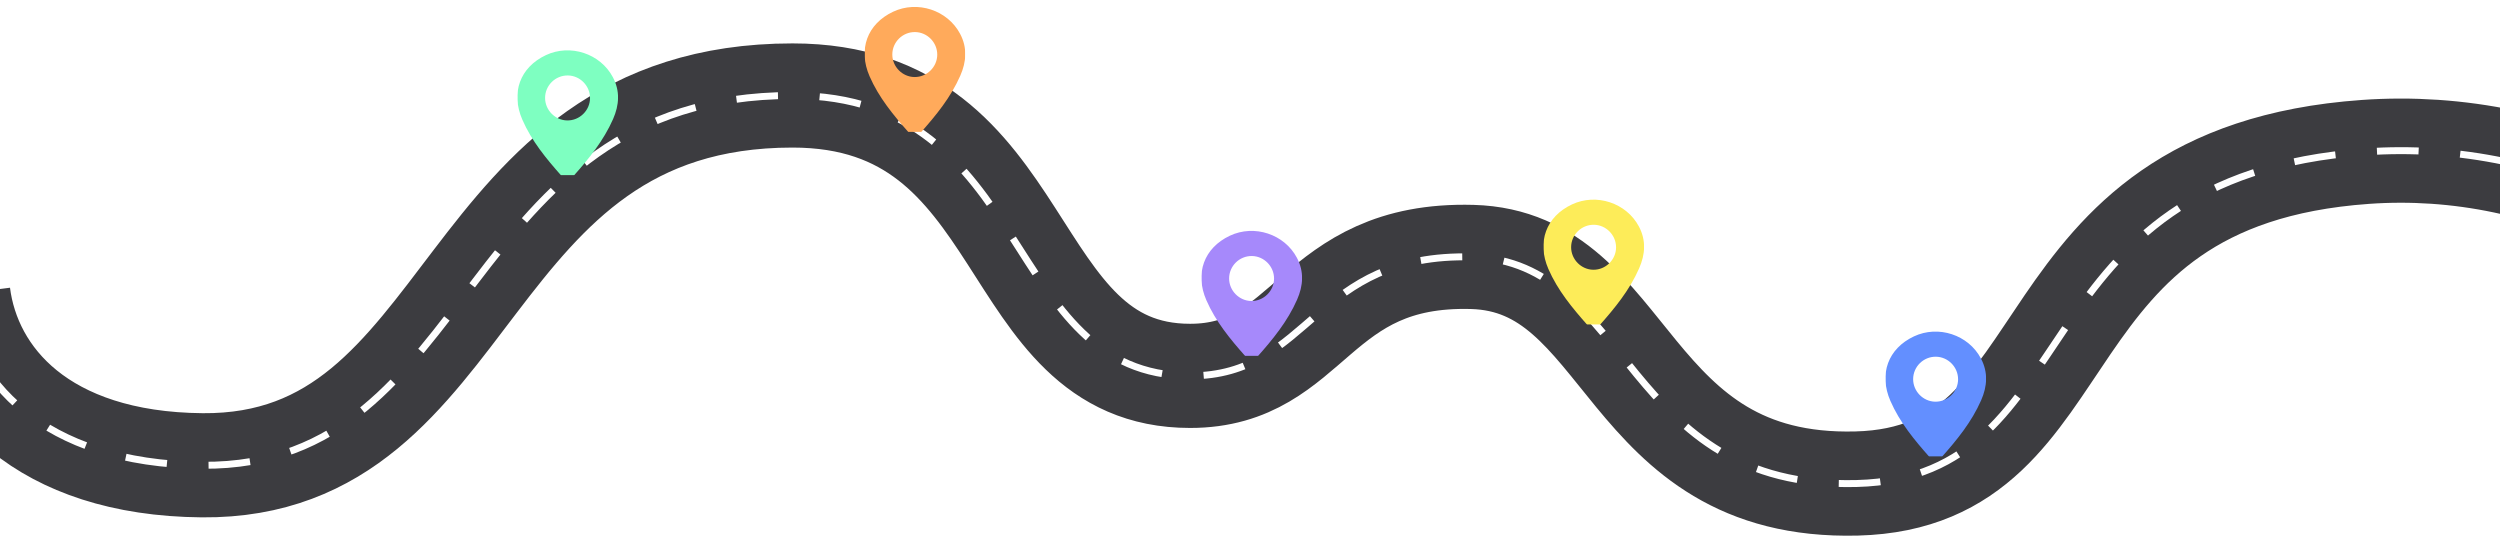 <svg width="1440" height="309" viewBox="0 0 1440 309" fill="none" xmlns="http://www.w3.org/2000/svg">
<path d="M-24 169.5C-17.833 218.167 24.1 267.2 116.5 268C276.5 269.385 262.5 55 456.5 55C596.5 55 575.944 216.5 685.5 216.5C755.5 216.5 756 145.5 848 148C940 150.5 934.5 282 1069.5 278.5C1204.5 275 1160.51 101.86 1362.5 87.5C1468 80 1582.5 130.5 1667 257" stroke="#3C3C40" stroke-width="60"/>
<path d="M-24 169.5C-17.833 218.167 24.1 267.2 116.5 268C276.5 269.385 262.5 55 456.5 55C596.5 55 575.944 216.5 685.5 216.5C755.5 216.5 756 145.5 848 148C940 150.5 934.5 282 1069.5 278.5C1204.5 275 1160.51 101.86 1362.5 87.5C1468 80 1582.5 130.5 1667 257" stroke="white" stroke-width="4" stroke-dasharray="24 24"/>
<g clip-path="url(#clip0_4510_3406)">
<g filter="url(#filter0_d_4510_3406)">
<path d="M326.102 100.999C325.203 99.744 324.402 98.4 323.382 97.25C314.608 87.357 306.207 77.196 300.865 64.922C294.131 49.442 299.514 34.787 314.422 27.76C328.489 21.129 345.802 26.853 353.013 40.471C357.263 48.494 356.672 56.502 353.143 64.557C347.655 77.066 339.149 87.47 330.173 97.55C329.242 98.594 328.53 99.841 327.712 100.991H326.093L326.102 100.999ZM339.853 52.421C339.853 45.426 334.098 39.564 327.113 39.467C319.91 39.362 313.969 45.207 313.969 52.405C313.969 59.4 319.732 65.27 326.709 65.375C333.864 65.48 339.861 59.586 339.861 52.429L339.853 52.421Z" fill="#7EFFC1"/>
</g>
</g>
<g clip-path="url(#clip1_4510_3406)">
<g filter="url(#filter1_d_4510_3406)">
<path d="M526.102 75.999C525.203 74.744 524.402 73.4 523.382 72.25C514.608 62.357 506.207 52.196 500.865 39.922C494.131 24.442 499.514 9.787 514.422 2.76C528.489 -3.871 545.802 1.853 553.013 15.471C557.263 23.494 556.672 31.502 553.143 39.557C547.655 52.066 539.149 62.47 530.173 72.55C529.242 73.594 528.53 74.841 527.712 75.991H526.093L526.102 75.999ZM539.853 27.421C539.853 20.426 534.098 14.564 527.113 14.467C519.91 14.362 513.969 20.207 513.969 27.405C513.969 34.4 519.732 40.27 526.709 40.375C533.864 40.48 539.861 34.586 539.861 27.429L539.853 27.421Z" fill="#FFAA5B"/>
</g>
</g>
<g clip-path="url(#clip2_4510_3406)">
<g filter="url(#filter2_d_4510_3406)">
<path d="M720.102 204.999C719.203 203.744 718.402 202.4 717.382 201.25C708.608 191.357 700.207 181.196 694.865 168.922C688.131 153.442 693.514 138.787 708.422 131.76C722.489 125.129 739.802 130.853 747.013 144.471C751.263 152.494 750.672 160.502 747.143 168.557C741.655 181.066 733.149 191.47 724.173 201.55C723.242 202.594 722.53 203.841 721.712 204.991H720.093L720.102 204.999ZM733.853 156.421C733.853 149.426 728.098 143.564 721.113 143.467C713.91 143.362 707.969 149.207 707.969 156.405C707.969 163.4 713.732 169.27 720.709 169.375C727.864 169.48 733.861 163.586 733.861 156.429L733.853 156.421Z" fill="#A689FB"/>
</g>
</g>
<g clip-path="url(#clip3_4510_3406)">
<g filter="url(#filter3_d_4510_3406)">
<path d="M917.102 186.999C916.203 185.744 915.402 184.4 914.382 183.25C905.608 173.357 897.207 163.196 891.865 150.922C885.131 135.442 890.514 120.787 905.422 113.76C919.489 107.129 936.802 112.853 944.013 126.471C948.263 134.494 947.672 142.502 944.143 150.557C938.655 163.066 930.149 173.47 921.173 183.55C920.242 184.594 919.53 185.841 918.712 186.991H917.093L917.102 186.999ZM930.853 138.421C930.853 131.426 925.098 125.564 918.113 125.467C910.91 125.362 904.969 131.207 904.969 138.405C904.969 145.4 910.732 151.27 917.709 151.375C924.864 151.48 930.861 145.586 930.861 138.429L930.853 138.421Z" fill="#FDEC59"/>
</g>
</g>
<g clip-path="url(#clip4_4510_3406)">
<g filter="url(#filter4_d_4510_3406)">
<path d="M1114.1 262.999C1113.2 261.744 1112.4 260.4 1111.38 259.25C1102.61 249.357 1094.21 239.196 1088.87 226.922C1082.13 211.442 1087.51 196.787 1102.42 189.76C1116.49 183.129 1133.8 188.853 1141.01 202.471C1145.26 210.494 1144.67 218.502 1141.14 226.557C1135.66 239.066 1127.15 249.47 1118.17 259.55C1117.24 260.594 1116.53 261.841 1115.71 262.991H1114.09L1114.1 262.999ZM1127.85 214.421C1127.85 207.426 1122.1 201.564 1115.11 201.467C1107.91 201.362 1101.97 207.207 1101.97 214.405C1101.97 221.4 1107.73 227.27 1114.71 227.375C1121.86 227.48 1127.86 221.586 1127.86 214.429L1127.85 214.421Z" fill="#638FFF"/>
</g>
</g>
<defs>
<filter id="filter0_d_4510_3406" x="294" y="24.997" width="65.998" height="84.001" filterUnits="userSpaceOnUse" color-interpolation-filters="sRGB">
<feFlood flood-opacity="0" result="BackgroundImageFix"/>
<feColorMatrix in="SourceAlpha" type="matrix" values="0 0 0 0 0 0 0 0 0 0 0 0 0 0 0 0 0 0 127 0" result="hardAlpha"/>
<feOffset dy="4"/>
<feGaussianBlur stdDeviation="2"/>
<feComposite in2="hardAlpha" operator="out"/>
<feColorMatrix type="matrix" values="0 0 0 0 0 0 0 0 0 0 0 0 0 0 0 0 0 0 0.25 0"/>
<feBlend mode="normal" in2="BackgroundImageFix" result="effect1_dropShadow_4510_3406"/>
<feBlend mode="normal" in="SourceGraphic" in2="effect1_dropShadow_4510_3406" result="shape"/>
</filter>
<filter id="filter1_d_4510_3406" x="494" y="-0.003" width="65.998" height="84.001" filterUnits="userSpaceOnUse" color-interpolation-filters="sRGB">
<feFlood flood-opacity="0" result="BackgroundImageFix"/>
<feColorMatrix in="SourceAlpha" type="matrix" values="0 0 0 0 0 0 0 0 0 0 0 0 0 0 0 0 0 0 127 0" result="hardAlpha"/>
<feOffset dy="4"/>
<feGaussianBlur stdDeviation="2"/>
<feComposite in2="hardAlpha" operator="out"/>
<feColorMatrix type="matrix" values="0 0 0 0 0 0 0 0 0 0 0 0 0 0 0 0 0 0 0.25 0"/>
<feBlend mode="normal" in2="BackgroundImageFix" result="effect1_dropShadow_4510_3406"/>
<feBlend mode="normal" in="SourceGraphic" in2="effect1_dropShadow_4510_3406" result="shape"/>
</filter>
<filter id="filter2_d_4510_3406" x="688" y="128.997" width="65.998" height="84.001" filterUnits="userSpaceOnUse" color-interpolation-filters="sRGB">
<feFlood flood-opacity="0" result="BackgroundImageFix"/>
<feColorMatrix in="SourceAlpha" type="matrix" values="0 0 0 0 0 0 0 0 0 0 0 0 0 0 0 0 0 0 127 0" result="hardAlpha"/>
<feOffset dy="4"/>
<feGaussianBlur stdDeviation="2"/>
<feComposite in2="hardAlpha" operator="out"/>
<feColorMatrix type="matrix" values="0 0 0 0 0 0 0 0 0 0 0 0 0 0 0 0 0 0 0.25 0"/>
<feBlend mode="normal" in2="BackgroundImageFix" result="effect1_dropShadow_4510_3406"/>
<feBlend mode="normal" in="SourceGraphic" in2="effect1_dropShadow_4510_3406" result="shape"/>
</filter>
<filter id="filter3_d_4510_3406" x="885" y="110.997" width="65.998" height="84.001" filterUnits="userSpaceOnUse" color-interpolation-filters="sRGB">
<feFlood flood-opacity="0" result="BackgroundImageFix"/>
<feColorMatrix in="SourceAlpha" type="matrix" values="0 0 0 0 0 0 0 0 0 0 0 0 0 0 0 0 0 0 127 0" result="hardAlpha"/>
<feOffset dy="4"/>
<feGaussianBlur stdDeviation="2"/>
<feComposite in2="hardAlpha" operator="out"/>
<feColorMatrix type="matrix" values="0 0 0 0 0 0 0 0 0 0 0 0 0 0 0 0 0 0 0.25 0"/>
<feBlend mode="normal" in2="BackgroundImageFix" result="effect1_dropShadow_4510_3406"/>
<feBlend mode="normal" in="SourceGraphic" in2="effect1_dropShadow_4510_3406" result="shape"/>
</filter>
<filter id="filter4_d_4510_3406" x="1082" y="186.997" width="65.998" height="84.001" filterUnits="userSpaceOnUse" color-interpolation-filters="sRGB">
<feFlood flood-opacity="0" result="BackgroundImageFix"/>
<feColorMatrix in="SourceAlpha" type="matrix" values="0 0 0 0 0 0 0 0 0 0 0 0 0 0 0 0 0 0 127 0" result="hardAlpha"/>
<feOffset dy="4"/>
<feGaussianBlur stdDeviation="2"/>
<feComposite in2="hardAlpha" operator="out"/>
<feColorMatrix type="matrix" values="0 0 0 0 0 0 0 0 0 0 0 0 0 0 0 0 0 0 0.25 0"/>
<feBlend mode="normal" in2="BackgroundImageFix" result="effect1_dropShadow_4510_3406"/>
<feBlend mode="normal" in="SourceGraphic" in2="effect1_dropShadow_4510_3406" result="shape"/>
</filter>
<clipPath id="clip0_4510_3406">
<rect width="58" height="76" fill="white" transform="translate(298 25)"/>
</clipPath>
<clipPath id="clip1_4510_3406">
<rect width="58" height="76" fill="white" transform="translate(498)"/>
</clipPath>
<clipPath id="clip2_4510_3406">
<rect width="58" height="76" fill="white" transform="translate(692 129)"/>
</clipPath>
<clipPath id="clip3_4510_3406">
<rect width="58" height="76" fill="white" transform="translate(889 111)"/>
</clipPath>
<clipPath id="clip4_4510_3406">
<rect width="58" height="76" fill="white" transform="translate(1086 187)"/>
</clipPath>
</defs>
</svg>
